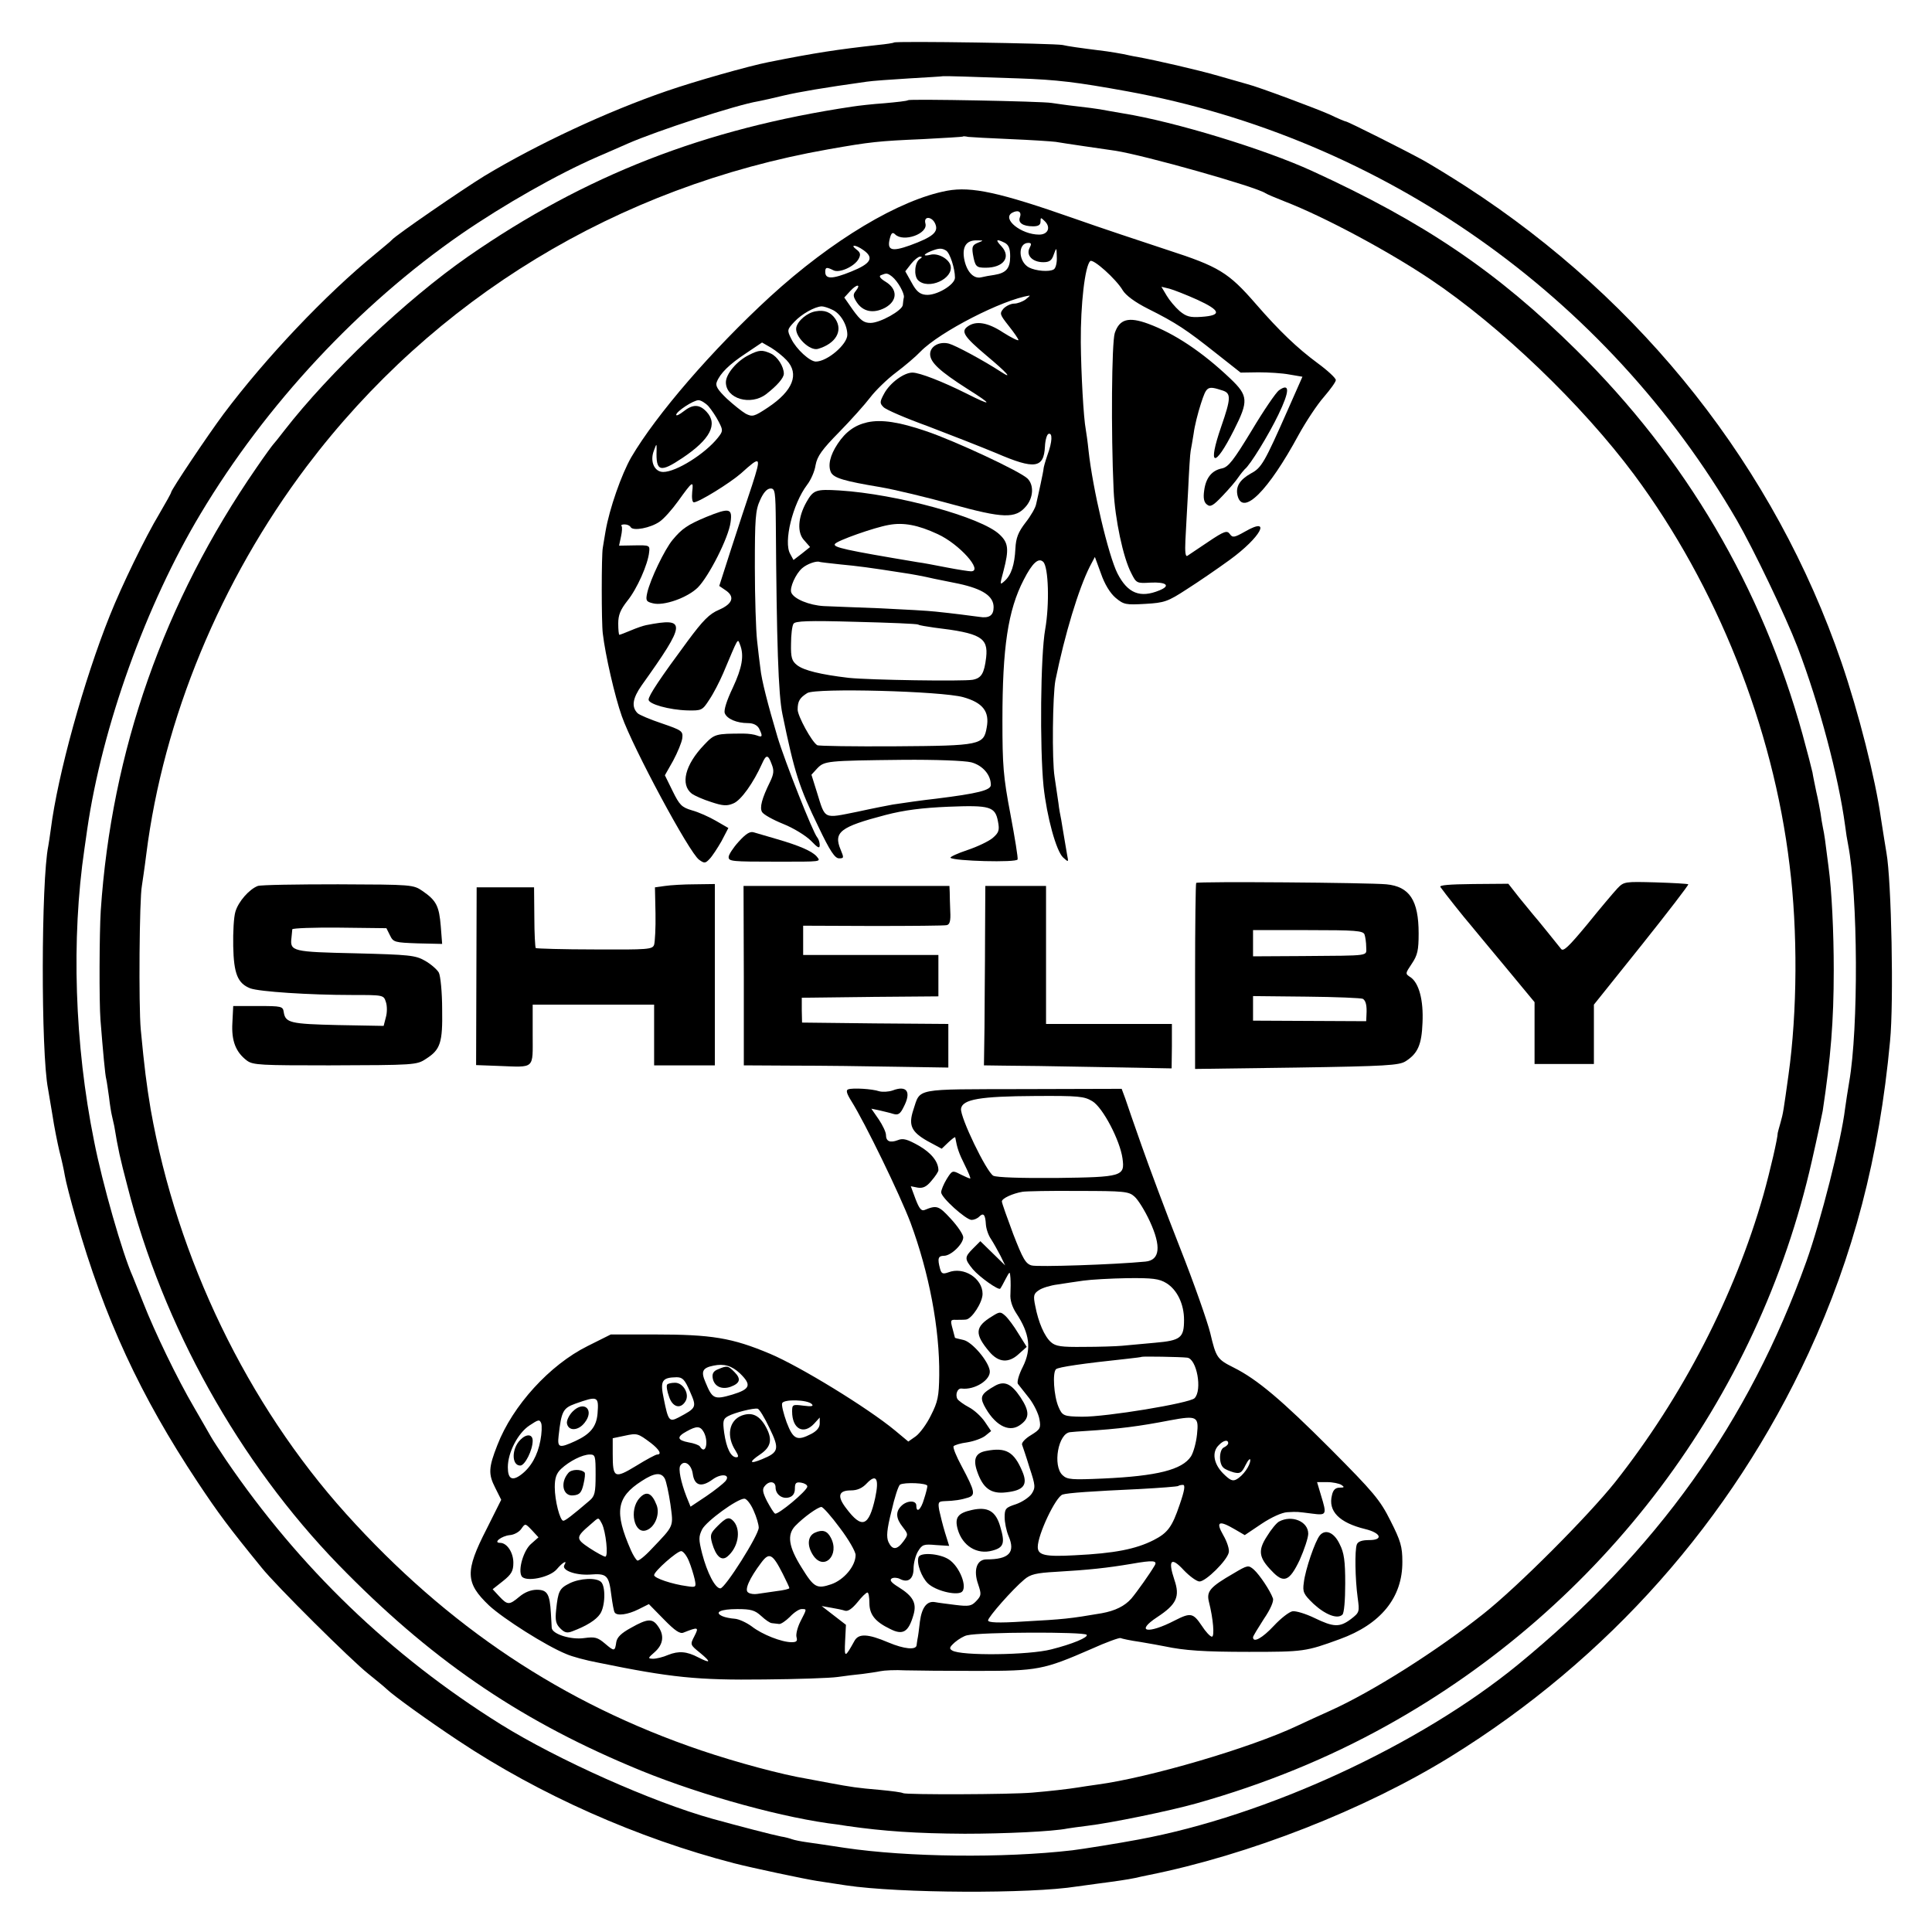 <?xml version="1.0" standalone="no"?>
<!DOCTYPE svg PUBLIC "-//W3C//DTD SVG 20010904//EN"
 "http://www.w3.org/TR/2001/REC-SVG-20010904/DTD/svg10.dtd">
<svg version="1.0" xmlns="http://www.w3.org/2000/svg"
 width="700pt" height="700pt" viewBox="0 0 700 700"
 preserveAspectRatio="xMidYMid meet">
<g transform="translate(0,700) scale(0.1,-0.1)"
fill="#000000" stroke="none">
<path d="M3239 6846 c-2 -2 -29 -6 -59 -9 -144 -16 -225 -28 -395 -62 -72 -14
-269 -70 -370 -105 -215 -74 -466 -191 -659 -307 -80 -49 -323 -216 -336 -232
-3 -4 -30 -26 -60 -51 -180 -147 -397 -376 -550 -580 -58 -78 -190 -275 -190
-284 0 -3 -19 -37 -43 -78 -51 -85 -136 -260 -179 -368 -94 -234 -189 -577
-214 -775 -3 -22 -7 -49 -9 -60 -26 -126 -27 -748 -1 -880 2 -11 9 -54 16 -95
6 -41 18 -100 25 -130 8 -30 17 -71 20 -90 3 -19 21 -89 40 -155 103 -361 234
-643 441 -955 75 -113 113 -164 232 -310 50 -63 326 -337 387 -385 27 -22 57
-46 65 -54 27 -26 154 -117 261 -188 295 -196 648 -353 999 -444 66 -17 255
-57 300 -64 25 -4 72 -11 105 -16 193 -29 669 -31 837 -4 13 2 46 6 73 10 62
8 111 15 139 21 11 3 32 7 46 10 365 73 784 237 1095 429 571 353 1018 857
1298 1463 162 351 256 710 295 1130 14 142 5 582 -13 682 -5 29 -11 68 -20
125 -20 143 -81 384 -143 565 -241 703 -719 1309 -1360 1724 -54 35 -123 77
-153 94 -67 37 -276 142 -283 142 -3 0 -29 11 -58 25 -47 21 -258 100 -298
110 -8 2 -55 16 -105 30 -80 23 -225 56 -295 69 -14 2 -36 7 -50 10 -14 3 -41
7 -60 10 -111 14 -137 18 -160 23 -30 6 -605 15 -611 9z m451 -130 c140 -5
208 -13 395 -47 924 -169 1735 -739 2208 -1554 61 -106 177 -348 220 -460 79
-207 148 -468 172 -645 3 -25 8 -56 11 -70 36 -186 38 -666 4 -860 -5 -30 -12
-74 -15 -97 -14 -116 -88 -407 -140 -553 -209 -583 -542 -1049 -1046 -1462
-356 -291 -909 -547 -1374 -633 -68 -13 -206 -35 -240 -39 -250 -29 -596 -25
-825 9 -52 8 -113 17 -135 20 -22 3 -47 8 -55 11 -8 3 -26 8 -40 10 -31 6
-150 37 -248 64 -219 61 -561 214 -767 342 -399 249 -730 568 -996 958 -24 36
-49 74 -55 85 -6 11 -34 59 -61 106 -60 102 -143 274 -184 379 -16 41 -34 84
-38 95 -37 82 -110 337 -140 490 -71 351 -83 734 -35 1060 3 22 8 54 10 70 54
372 213 814 411 1144 237 396 574 757 944 1013 154 106 349 217 494 280 39 17
88 38 110 48 105 46 393 140 472 153 15 3 57 12 93 21 56 13 143 28 300 50 19
3 89 8 155 12 66 4 121 7 122 8 2 1 106 -2 273 -8z"/>
<path d="M3290 6637 c-3 -3 -41 -7 -85 -11 -44 -3 -96 -9 -115 -12 -537 -80
-970 -249 -1395 -544 -224 -156 -501 -419 -665 -630 -19 -25 -37 -47 -40 -50
-3 -3 -31 -41 -61 -85 -335 -485 -525 -1025 -564 -1605 -5 -81 -6 -330 -1
-395 9 -113 17 -202 21 -215 2 -8 6 -37 10 -65 3 -27 8 -57 10 -65 2 -8 6 -26
9 -40 14 -85 21 -116 47 -215 129 -509 406 -1004 766 -1375 327 -336 642 -554
1054 -728 219 -94 517 -179 719 -208 19 -2 51 -7 70 -10 133 -19 249 -27 425
-28 143 0 320 8 373 19 10 2 43 6 73 10 84 10 294 53 394 81 248 70 476 163
690 282 783 435 1345 1182 1540 2047 19 83 36 164 39 180 29 192 40 324 40
510 0 137 -7 287 -19 375 -12 96 -15 117 -20 140 -3 14 -7 39 -9 55 -3 17 -9
50 -15 75 -5 25 -12 57 -14 71 -3 14 -19 76 -36 138 -148 534 -423 1001 -819
1392 -287 284 -551 463 -957 649 -174 80 -499 179 -685 209 -36 6 -74 13 -85
15 -11 2 -49 7 -85 11 -36 4 -76 10 -90 12 -34 6 -515 15 -520 10z m370 -141
c74 -3 149 -8 165 -10 17 -3 64 -10 105 -16 41 -6 91 -13 110 -16 105 -16 512
-131 545 -154 6 -4 37 -17 70 -30 142 -55 372 -178 526 -281 254 -170 551
-455 740 -709 299 -403 503 -914 563 -1415 30 -239 28 -532 -4 -760 -18 -129
-19 -138 -29 -173 -5 -18 -10 -35 -10 -37 0 -18 -27 -136 -52 -225 -104 -365
-293 -731 -537 -1040 -100 -125 -352 -378 -477 -477 -171 -136 -404 -283 -555
-351 -36 -16 -90 -41 -120 -55 -169 -80 -537 -188 -725 -213 -27 -4 -57 -8
-67 -10 -37 -6 -107 -14 -168 -19 -79 -7 -457 -8 -468 -2 -4 3 -42 8 -85 12
-82 7 -101 10 -182 25 -27 5 -63 12 -80 15 -91 15 -255 59 -385 103 -501 170
-918 448 -1287 858 -357 397 -611 923 -707 1464 -15 90 -23 152 -36 290 -8 86
-5 474 4 520 2 14 10 66 16 115 62 491 269 991 581 1405 460 609 1125 1014
1890 1149 153 27 181 30 344 37 77 4 141 8 143 9 2 2 11 1 20 -1 9 -1 78 -5
152 -8z"/>
<path d="M3432 6309 c-173 -32 -418 -179 -642 -384 -210 -193 -412 -427 -503
-582 -35 -61 -79 -186 -93 -268 -4 -22 -8 -49 -10 -60 -5 -26 -5 -271 0 -310
9 -78 44 -230 69 -300 40 -114 245 -496 280 -520 19 -14 23 -13 38 3 9 9 28
38 43 64 l25 48 -45 26 c-24 14 -64 32 -87 38 -37 11 -45 19 -70 70 l-28 57
30 53 c16 30 31 66 33 81 3 26 -1 29 -74 54 -42 14 -82 31 -88 37 -23 23 -18
54 15 101 162 227 164 247 16 218 -10 -2 -34 -10 -55 -19 -21 -9 -40 -16 -42
-16 -2 0 -4 18 -4 41 0 31 8 50 33 82 35 43 75 133 79 177 3 24 1 25 -53 24
l-56 -1 7 33 c4 18 5 35 2 38 -3 4 2 6 11 6 9 0 19 -4 22 -10 9 -15 72 -3 105
20 16 11 45 44 66 73 54 75 57 77 52 35 -2 -21 0 -38 6 -38 18 0 131 70 171
105 72 65 74 63 40 -43 -18 -53 -52 -157 -76 -231 l-43 -134 22 -15 c35 -23
28 -49 -22 -71 -36 -15 -59 -39 -114 -113 -99 -134 -142 -198 -142 -213 0 -16
74 -37 141 -39 51 -1 54 0 79 39 15 22 37 65 50 95 57 135 52 127 61 105 16
-40 8 -84 -26 -157 -22 -46 -33 -81 -29 -92 8 -21 44 -36 84 -36 19 0 33 -7
40 -19 14 -28 13 -34 -7 -26 -10 4 -31 7 -48 7 -103 0 -106 -1 -144 -41 -69
-72 -87 -144 -44 -177 10 -7 41 -21 70 -30 42 -14 57 -15 80 -5 28 11 73 75
104 144 15 34 22 34 35 -2 9 -22 8 -35 -6 -64 -30 -61 -38 -93 -29 -109 5 -9
39 -28 76 -43 38 -15 83 -43 101 -61 25 -26 32 -30 32 -16 0 10 -4 22 -9 28
-15 16 -118 277 -144 364 -35 118 -58 207 -62 249 -3 20 -8 65 -12 101 -4 36
-8 155 -8 265 0 176 2 206 19 243 12 27 25 42 38 42 16 0 18 -10 19 -127 3
-430 9 -620 24 -691 44 -213 60 -263 131 -409 41 -86 59 -113 74 -113 18 0 18
2 6 31 -27 64 -2 83 162 126 69 18 134 26 228 30 151 6 170 1 180 -54 6 -31 3
-40 -19 -59 -14 -12 -56 -32 -92 -44 -36 -12 -64 -25 -61 -28 12 -12 239 -18
243 -6 2 5 -10 79 -26 164 -26 136 -29 178 -29 340 0 264 20 399 77 509 31 61
54 82 71 65 19 -19 23 -153 7 -244 -17 -95 -20 -427 -6 -569 12 -111 46 -235
71 -258 20 -18 20 -18 14 12 -3 17 -8 46 -11 65 -3 19 -8 46 -10 60 -3 14 -8
41 -10 60 -3 19 -9 62 -14 95 -10 62 -7 297 3 350 34 167 84 332 125 413 l18
34 22 -60 c13 -38 33 -71 53 -88 30 -25 37 -26 108 -22 69 4 81 8 150 53 41
26 111 74 155 106 113 82 155 160 56 103 -39 -22 -45 -23 -55 -9 -10 14 -20
11 -78 -28 -36 -24 -70 -47 -76 -51 -7 -4 -9 15 -7 56 2 35 6 117 10 184 3 67
7 130 9 140 2 10 7 39 11 64 3 25 15 73 26 107 21 64 23 66 79 48 31 -10 30
-29 -5 -130 -51 -147 -25 -154 46 -13 53 105 52 124 -13 186 -102 97 -203 164
-298 199 -71 26 -104 17 -121 -34 -11 -35 -14 -355 -4 -571 5 -102 34 -242 64
-299 18 -36 20 -37 69 -34 58 3 75 -11 33 -28 -70 -29 -115 -11 -152 61 -33
65 -90 307 -105 446 -3 30 -8 65 -10 76 -8 41 -17 203 -18 316 -1 138 15 275
34 294 10 10 94 -65 118 -106 11 -18 44 -43 92 -67 102 -51 139 -76 245 -160
l90 -71 65 1 c36 0 86 -3 112 -8 l47 -8 -53 -120 c-84 -190 -95 -210 -133
-230 -41 -23 -57 -48 -49 -81 19 -75 111 17 221 220 27 49 68 111 92 138 23
27 43 54 43 61 0 7 -30 35 -67 62 -73 54 -137 115 -223 214 -99 114 -134 135
-319 195 -91 30 -245 81 -341 115 -268 94 -370 116 -458 100z m263 -97 c-7
-19 11 -32 48 -32 19 0 27 5 27 17 0 16 1 16 16 1 22 -22 11 -48 -21 -48 -65
0 -136 57 -98 79 22 12 36 4 28 -17z m-306 -24 c12 -29 -10 -47 -92 -77 -67
-24 -84 -18 -73 25 5 20 10 24 19 15 30 -30 120 2 110 39 -8 29 25 26 36 -2z
m153 -68 c-19 -8 -21 -15 -17 -41 8 -45 12 -49 46 -49 65 0 93 38 58 77 -24
25 -20 29 12 13 14 -8 19 -21 19 -49 0 -43 -14 -60 -57 -67 -15 -2 -37 -6 -49
-9 -28 -6 -53 23 -61 69 -7 43 9 66 46 65 26 0 26 0 3 -9z m188 -19 c-13 -26
11 -51 50 -51 22 0 31 6 38 28 10 27 10 27 11 -10 1 -20 -4 -40 -11 -44 -16
-10 -65 -6 -90 7 -39 21 -41 89 -2 89 11 0 12 -4 4 -19z m-602 -7 c40 -28 28
-49 -44 -78 -69 -28 -94 -28 -94 -1 0 17 5 18 29 6 21 -12 77 13 92 41 8 15 7
23 -8 34 -25 19 -3 18 25 -2z m300 -2 c14 -9 32 -65 32 -98 0 -26 -69 -67
-107 -62 -21 2 -34 14 -50 44 l-23 41 21 27 c11 14 26 26 32 26 9 0 9 -2 0 -8
-19 -12 -23 -60 -7 -77 37 -37 130 5 118 53 -7 25 -46 46 -73 39 -28 -7 -27 1
2 13 28 11 39 12 55 2z m-196 -94 c21 -17 45 -60 43 -75 -2 -7 -3 -20 -4 -28
-2 -20 -82 -65 -117 -65 -24 0 -36 9 -63 46 l-32 46 22 24 c24 26 40 25 19 -1
-10 -12 -9 -20 4 -40 23 -35 61 -42 103 -20 45 25 46 67 2 94 -20 12 -26 21
-17 24 20 8 23 8 40 -5z m1106 -84 c85 -39 90 -57 15 -62 -41 -3 -55 1 -79 21
-16 14 -37 39 -47 56 l-19 32 29 -7 c15 -4 61 -22 101 -40z m-622 1 c-11 -8
-30 -15 -41 -15 -12 0 -29 -8 -39 -18 -15 -18 -14 -21 19 -63 19 -24 35 -47
35 -51 0 -4 -25 8 -55 27 -56 37 -99 44 -129 22 -25 -18 -14 -36 69 -106 74
-62 96 -87 53 -59 -66 43 -167 97 -190 103 -35 9 -68 -10 -68 -38 0 -30 35
-62 135 -126 94 -59 92 -65 -5 -16 -84 42 -168 75 -194 75 -31 0 -81 -37 -102
-75 -17 -31 -17 -36 -3 -50 8 -9 80 -40 160 -69 79 -30 191 -74 249 -98 139
-60 172 -55 176 24 1 23 7 44 13 46 15 5 14 -28 -4 -77 -8 -23 -14 -45 -14
-49 0 -4 -5 -29 -11 -57 -6 -27 -13 -60 -16 -72 -2 -12 -19 -42 -38 -66 -27
-35 -35 -56 -37 -94 -3 -60 -15 -96 -39 -118 -18 -16 -18 -15 -4 37 20 77 18
101 -14 131 -65 63 -373 147 -581 160 -85 5 -94 2 -119 -42 -31 -55 -35 -111
-8 -139 l21 -24 -30 -24 -30 -23 -12 22 c-25 43 9 181 61 250 14 18 28 50 31
72 6 32 23 56 86 120 43 44 93 100 112 125 19 25 61 66 93 90 32 24 72 58 89
76 70 72 299 189 395 203 3 0 -4 -6 -14 -14z m-701 -37 c30 -13 55 -55 55 -91
0 -35 -73 -97 -114 -97 -22 0 -71 45 -89 82 -16 32 -15 34 11 62 26 28 74 55
99 56 7 0 24 -5 38 -12z m-165 -183 c47 -50 23 -111 -67 -171 -51 -34 -57 -35
-81 -23 -14 8 -45 33 -69 55 -32 31 -42 46 -36 60 12 31 45 64 106 104 l58 39
33 -19 c18 -11 43 -31 56 -45z m-283 -167 c11 -13 28 -38 37 -56 16 -31 16
-34 -3 -58 -46 -58 -151 -124 -198 -124 -32 0 -49 38 -34 77 10 27 10 27 10 3
-3 -79 12 -84 94 -29 100 67 129 122 87 167 -26 28 -50 28 -84 1 -14 -11 -26
-17 -26 -12 0 12 62 53 81 53 8 0 25 -10 36 -22z m830 -463 c79 -36 167 -135
121 -135 -7 0 -47 6 -88 14 -41 8 -88 17 -105 19 -263 44 -308 54 -300 66 7
12 143 60 195 69 53 10 106 0 177 -33z m-352 -110 c63 -6 103 -11 230 -31 22
-3 72 -12 110 -21 39 -8 79 -16 89 -18 87 -19 126 -45 126 -85 0 -30 -16 -41
-52 -35 -29 4 -99 13 -158 19 -25 3 -115 8 -200 12 -85 3 -177 7 -205 8 -53 3
-109 26 -118 49 -7 17 16 68 39 88 18 16 53 28 64 23 3 -1 37 -5 75 -9z m282
-218 c4 -3 31 -7 58 -11 168 -20 196 -36 188 -108 -7 -58 -17 -75 -49 -81 -36
-6 -372 -1 -449 7 -102 12 -163 27 -187 46 -19 15 -23 27 -22 77 0 33 4 66 9
73 6 10 53 12 226 7 120 -3 222 -7 226 -10z m163 -263 c71 -20 96 -52 85 -110
-11 -63 -22 -66 -330 -68 -152 -1 -280 1 -284 4 -20 12 -71 106 -71 129 0 31
8 43 35 60 32 19 486 7 565 -15z m29 -236 c41 -11 71 -45 71 -82 0 -19 -46
-31 -200 -50 -38 -4 -124 -16 -155 -21 -11 -2 -69 -13 -128 -26 -125 -25 -116
-30 -147 70 l-20 64 21 23 c26 27 35 28 310 31 120 1 223 -3 248 -9z"/>
<path d="M3143 5470 c-45 -10 -79 -34 -108 -78 -28 -42 -36 -79 -24 -104 11
-20 47 -31 179 -53 52 -9 169 -37 259 -62 185 -51 230 -53 268 -8 27 31 30 77
6 101 -26 26 -264 137 -368 172 -97 33 -161 43 -212 32z"/>
<path d="M2955 5872 c-30 -5 -65 -34 -70 -59 -6 -32 49 -86 79 -77 64 19 91
65 63 108 -17 25 -39 34 -72 28z"/>
<path d="M2712 5713 c-42 -21 -82 -68 -82 -98 0 -60 90 -86 146 -43 40 31 64
59 64 74 0 26 -23 62 -47 73 -31 14 -42 14 -81 -6z"/>
<path d="M4634 5586 c-11 -8 -56 -74 -99 -146 -65 -107 -84 -132 -107 -137
-37 -7 -59 -34 -65 -80 -4 -27 -1 -43 10 -51 12 -10 22 -5 56 31 23 24 49 54
58 68 9 13 20 26 23 29 19 14 87 125 122 198 41 85 42 116 2 88z"/>
<path d="M2559 5127 c-67 -28 -88 -42 -122 -83 -29 -35 -81 -143 -92 -192 -6
-28 -4 -32 21 -38 39 -10 124 20 162 57 40 40 112 181 119 237 7 51 -4 53 -88
19z"/>
<path d="M2676 3950 c-20 -22 -36 -47 -36 -55 0 -16 10 -17 175 -17 165 0 160
-1 144 19 -17 19 -62 39 -145 63 -34 10 -71 21 -82 24 -14 5 -29 -4 -56 -34z"/>
<path d="M4334 3801 c-2 -2 -4 -155 -4 -339 l0 -335 369 5 c323 5 371 8 394
23 44 28 58 60 61 139 4 83 -13 144 -43 165 -20 13 -20 13 4 49 21 31 25 49
25 110 0 120 -33 170 -117 178 -64 6 -683 11 -689 5z m610 -187 c3 -9 6 -29 6
-45 0 -34 22 -31 -232 -33 l-178 -1 0 47 0 48 199 0 c172 0 200 -2 205 -16z
m-6 -233 c11 -7 15 -25 13 -58 l-1 -23 -205 1 -205 1 0 44 0 45 194 -2 c107
-1 199 -5 204 -8z"/>
<path d="M5860 3781 c-14 -15 -63 -73 -109 -130 -68 -82 -87 -100 -95 -89 -16
20 -89 111 -101 124 -5 6 -28 34 -50 61 l-40 51 -127 -1 c-88 -1 -125 -4 -119
-11 17 -24 87 -112 108 -136 11 -14 69 -83 127 -153 l106 -128 0 -112 0 -112
108 0 107 0 0 107 0 108 173 216 c95 119 171 218 169 220 -2 2 -55 5 -118 7
-112 3 -115 3 -139 -22z"/>
<path d="M934 3790 c-31 -12 -70 -56 -81 -93 -6 -19 -9 -75 -8 -125 2 -100 16
-135 62 -153 33 -12 213 -24 367 -24 115 0 116 0 124 -25 5 -14 5 -39 0 -56
l-8 -31 -166 3 c-172 4 -190 8 -196 47 -3 21 -8 22 -93 22 l-90 0 -3 -60 c-4
-66 12 -107 53 -138 22 -16 51 -17 297 -17 310 1 318 1 352 24 52 33 60 59 58
179 0 62 -6 121 -12 133 -7 12 -29 31 -50 43 -35 20 -57 22 -252 27 -228 5
-238 7 -232 56 1 13 3 27 3 31 1 4 78 7 171 6 l170 -2 13 -26 c12 -25 17 -26
101 -29 l88 -2 -5 64 c-6 73 -16 93 -65 127 -35 24 -37 24 -307 25 -149 0
-280 -2 -291 -6z"/>
<path d="M2409 3790 l-36 -5 2 -95 c1 -52 -2 -103 -5 -113 -6 -17 -21 -18
-215 -17 -115 0 -211 3 -214 5 -2 3 -5 53 -5 112 l-1 108 -104 0 -104 0 -1
-322 -1 -322 80 -3 c135 -5 125 -14 125 113 l0 109 220 0 220 0 0 -110 0 -110
110 0 110 0 0 329 0 328 -72 -1 c-40 0 -89 -3 -109 -6z"/>
<path d="M2695 3465 l0 -325 180 -1 c99 0 266 -2 371 -4 l190 -3 0 79 0 79
-265 2 -265 3 -1 45 0 45 248 3 247 2 0 75 0 75 -245 0 -245 0 0 53 0 53 253
-1 c138 0 259 1 267 3 11 2 15 15 13 50 -1 26 -2 57 -2 70 l-1 22 -373 0 -373
0 1 -325z"/>
<path d="M3569 3603 c0 -104 -2 -250 -2 -326 l-2 -137 70 -1 c39 0 192 -2 340
-5 l270 -5 1 80 0 81 -228 0 -228 0 0 250 0 250 -110 0 -110 0 -1 -187z"/>
<path d="M3073 3053 c-9 -3 -5 -16 12 -43 49 -78 175 -337 214 -440 67 -181
106 -384 104 -553 -1 -76 -5 -96 -30 -145 -15 -31 -40 -65 -55 -76 l-27 -19
-48 40 c-99 82 -344 232 -453 278 -138 58 -211 70 -421 70 l-156 0 -84 -42
c-137 -68 -272 -216 -327 -359 -32 -81 -33 -105 -8 -154 l22 -44 -53 -106
c-79 -154 -77 -195 9 -277 52 -48 206 -146 280 -176 20 -9 72 -23 115 -31 263
-54 360 -64 602 -61 119 1 239 5 266 9 28 4 68 9 90 11 22 3 51 7 65 10 14 3
54 5 90 3 36 -1 153 -2 260 -2 220 0 241 4 413 79 55 25 103 42 107 40 4 -2
35 -9 71 -14 35 -6 75 -13 89 -16 71 -15 141 -20 305 -20 198 0 206 1 329 46
149 54 228 151 227 281 0 54 -6 75 -43 148 -38 76 -61 103 -218 261 -175 175
-264 251 -350 294 -60 30 -64 36 -85 125 -10 41 -59 181 -110 310 -51 129
-113 296 -139 370 -26 74 -53 151 -59 170 l-13 35 -357 -1 c-400 -1 -371 5
-398 -76 -18 -55 -7 -79 51 -112 l52 -28 24 23 c13 12 24 21 25 18 7 -39 13
-57 34 -99 14 -28 23 -50 20 -50 -3 0 -19 7 -35 15 -29 15 -30 15 -50 -17 -11
-18 -20 -40 -20 -48 0 -19 89 -99 110 -100 9 0 21 5 28 12 15 15 22 8 24 -28
1 -16 9 -40 19 -54 9 -14 24 -41 34 -60 l17 -35 -45 44 -45 44 -26 -26 c-32
-32 -32 -38 -1 -76 25 -29 93 -77 99 -70 2 2 11 18 19 34 16 30 16 30 18 5 1
-14 1 -40 0 -58 -2 -22 6 -47 21 -70 49 -74 56 -130 24 -194 -15 -29 -22 -56
-18 -62 5 -6 23 -29 41 -52 17 -22 34 -57 37 -76 6 -32 3 -37 -31 -58 -20 -12
-34 -27 -32 -34 2 -6 15 -43 27 -83 22 -66 22 -73 8 -95 -9 -13 -34 -30 -57
-38 -37 -12 -41 -16 -41 -47 0 -18 6 -49 14 -68 26 -60 2 -85 -80 -85 -35 0
-48 -39 -30 -90 12 -36 12 -41 -7 -61 -17 -18 -26 -20 -75 -14 -31 4 -64 8
-73 10 -30 6 -49 -18 -56 -70 -3 -28 -7 -57 -9 -65 -1 -8 -3 -18 -3 -21 -2
-18 -45 -14 -102 10 -75 32 -108 33 -123 6 -35 -63 -37 -63 -34 -1 l3 59 -44
34 -44 34 34 -6 c19 -3 42 -8 51 -11 11 -3 26 8 45 31 15 19 31 35 36 35 4 0
7 -17 7 -38 0 -42 21 -68 75 -94 47 -24 67 -11 85 52 12 42 -2 67 -55 100 -26
16 -33 25 -24 31 7 4 21 3 30 -2 29 -15 49 0 49 38 0 19 7 47 16 62 15 25 21
27 65 23 l48 -3 -15 48 c-8 26 -17 63 -21 81 -5 29 -3 32 18 33 37 1 62 5 87
13 27 9 25 22 -24 114 -19 35 -32 67 -29 72 3 4 25 11 49 14 25 4 55 15 66 24
l21 17 -23 34 c-13 19 -38 42 -57 52 -19 10 -38 24 -42 30 -9 16 0 40 15 38
48 -6 107 32 102 65 -5 35 -64 104 -95 111 -17 4 -31 7 -31 8 0 1 -4 16 -9 34
-8 29 -7 32 12 31 12 0 29 0 37 1 21 2 60 62 60 93 0 56 -68 100 -124 78 -20
-7 -25 -5 -30 13 -10 37 -7 47 14 47 26 0 70 43 70 67 0 10 -20 40 -45 67 -44
48 -51 50 -95 32 -12 -5 -20 6 -33 40 l-17 46 25 -5 c19 -3 32 3 50 25 14 16
25 33 25 38 0 31 -26 63 -71 89 -41 23 -57 28 -76 20 -29 -11 -43 -4 -43 19 0
10 -12 35 -26 56 l-27 39 29 -6 c16 -4 39 -9 51 -13 17 -5 25 0 37 25 29 55
12 80 -40 60 -15 -5 -36 -6 -48 -3 -26 9 -97 13 -113 7z m885 -43 c38 -23 100
-142 109 -207 9 -65 0 -68 -239 -71 -132 -1 -216 2 -229 8 -25 14 -121 213
-117 243 5 34 69 45 268 46 159 1 178 -1 208 -19z m152 -345 c13 -11 38 -51
56 -90 42 -91 37 -141 -16 -146 -115 -11 -389 -20 -412 -14 -22 6 -32 24 -67
114 -22 59 -41 112 -41 118 0 11 39 29 75 35 11 2 102 4 201 3 167 0 184 -2
204 -20z m116 -314 c39 -24 64 -76 64 -133 0 -65 -12 -75 -105 -83 -44 -4 -98
-9 -120 -11 -22 -2 -84 -4 -138 -4 -82 -1 -102 2 -119 17 -24 21 -46 73 -57
131 -8 38 -6 45 14 58 12 8 42 17 66 20 24 4 67 10 94 14 28 4 100 8 160 9 91
1 115 -2 141 -18z m75 -270 c35 -3 56 -118 27 -147 -18 -18 -320 -68 -408 -67
-66 1 -71 3 -85 36 -17 40 -22 124 -9 136 8 8 99 21 259 38 28 3 51 6 52 7 2
2 138 0 164 -3z m-1620 -57 c43 -42 38 -57 -28 -77 -65 -19 -72 -16 -97 45
-17 39 -11 52 29 60 38 8 66 0 96 -28z m-181 -66 c25 -57 24 -59 -42 -94 -33
-17 -37 -12 -53 68 -14 65 -7 77 46 78 22 0 30 -8 49 -52z m-335 -80 c-4 -47
-26 -74 -80 -99 -59 -27 -66 -25 -61 19 10 89 16 100 60 116 82 29 86 28 81
-36z m776 35 c8 -8 0 -10 -30 -6 -39 5 -41 4 -41 -21 0 -63 41 -86 80 -44 l20
22 0 -22 c0 -14 -11 -27 -30 -37 -52 -27 -66 -21 -90 42 -11 31 -19 62 -16 69
6 15 91 13 107 -3z m-153 -87 c37 -76 34 -88 -27 -113 -46 -19 -49 -11 -6 18
41 28 45 57 16 106 -23 37 -49 47 -84 34 -46 -18 -56 -75 -22 -127 11 -18 12
-24 3 -24 -20 0 -36 33 -44 88 -6 44 -4 51 14 61 24 13 92 30 107 27 6 -1 25
-32 43 -70z m1549 -23 c-3 -30 -13 -66 -22 -80 -32 -48 -121 -71 -318 -80
-114 -5 -130 -4 -147 12 -37 34 -16 153 28 156 9 1 33 3 52 4 127 8 196 17
310 39 97 18 104 14 97 -51z m-2379 -22 c-10 -54 -34 -97 -70 -124 -32 -24
-48 -16 -48 27 0 53 36 123 78 151 33 22 37 23 43 8 3 -9 2 -37 -3 -62z m592
30 c19 -36 6 -85 -14 -52 -3 5 -22 12 -41 15 -42 8 -44 20 -7 40 36 20 49 20
62 -3z m-192 -39 c31 -24 41 -42 23 -42 -5 0 -39 -18 -76 -41 -79 -48 -85 -44
-85 43 l0 57 43 9 c46 10 48 9 95 -26z m2092 -1 c0 -5 -7 -11 -15 -15 -18 -7
-20 -59 -2 -74 6 -6 24 -13 38 -17 22 -5 28 -2 42 27 9 18 17 26 17 18 0 -20
-26 -57 -50 -70 -14 -8 -24 -3 -49 22 -34 35 -41 77 -15 102 17 18 34 21 34 7z
m-2292 -115 c0 -64 -3 -77 -22 -93 -63 -54 -88 -73 -95 -73 -12 0 -31 73 -31
122 0 33 6 50 23 66 30 28 77 52 104 52 20 0 21 -5 21 -74z m352 4 c6 -43 31
-50 71 -21 32 24 68 19 47 -6 -7 -8 -38 -33 -69 -54 l-57 -38 -15 37 c-20 52
-30 100 -22 112 14 22 40 5 45 -30z m-101 -18 c5 -10 14 -51 20 -92 11 -83 15
-75 -68 -162 -24 -26 -48 -45 -52 -42 -5 3 -15 19 -23 37 -61 139 -53 192 39
251 46 30 71 33 84 8z m762 -69 c-23 -104 -48 -114 -105 -38 -34 44 -28 65 17
65 23 0 41 8 57 25 35 37 46 18 31 -52z m-361 38 c0 -26 25 -44 50 -36 13 4
20 15 20 31 0 21 4 25 23 22 12 -2 22 -8 22 -14 0 -15 -107 -104 -117 -98 -5
3 -17 23 -29 45 -16 32 -18 44 -8 55 16 20 39 17 39 -5z m550 5 c0 -5 -5 -26
-12 -47 -11 -39 -28 -53 -28 -24 0 20 -34 19 -54 -1 -22 -21 -20 -46 5 -77 20
-26 20 -27 2 -52 -23 -31 -40 -32 -54 -2 -8 18 -6 45 11 112 11 49 25 92 31
96 16 9 99 6 99 -5z m1500 4 c12 -8 11 -10 -6 -10 -15 0 -24 -8 -28 -27 -15
-58 26 -100 120 -123 58 -14 67 -40 15 -40 -26 0 -41 -5 -45 -16 -8 -21 -6
-126 3 -192 7 -52 7 -54 -24 -78 -41 -31 -63 -30 -133 4 -31 15 -67 26 -79 24
-12 -2 -42 -25 -68 -53 -41 -44 -75 -63 -75 -41 0 4 18 33 39 66 24 35 37 65
33 75 -10 28 -48 85 -69 104 -20 17 -22 17 -74 -14 -85 -49 -98 -65 -89 -102
16 -63 21 -127 11 -127 -6 0 -23 18 -37 40 -31 46 -40 48 -97 19 -98 -51 -146
-42 -64 12 70 46 83 74 62 135 -24 72 -12 85 34 35 21 -22 47 -41 57 -41 23 0
100 76 106 105 3 11 -6 39 -20 63 -28 49 -16 55 42 21 l36 -21 61 41 c36 24
74 41 93 42 39 2 33 2 89 -5 54 -7 55 -5 33 67 l-14 47 36 0 c21 0 44 -5 52
-10z m-586 -72 c-27 -80 -43 -102 -94 -128 -65 -33 -142 -48 -285 -55 -108 -6
-135 0 -135 30 0 45 65 182 90 190 19 6 105 12 280 20 74 4 137 9 139 11 2 2
10 4 17 4 9 0 6 -20 -12 -72z m-1544 -20 c11 -24 19 -52 19 -63 0 -27 -122
-220 -139 -220 -19 0 -48 57 -66 126 -13 52 -13 61 0 88 16 30 127 111 153
111 8 0 23 -19 33 -42z m313 -64 c32 -42 57 -86 57 -98 0 -40 -42 -90 -88
-106 -53 -18 -63 -12 -108 61 -47 75 -53 118 -23 150 31 32 81 68 95 69 6 0
36 -34 67 -76z m-862 15 c14 -28 24 -119 12 -119 -5 0 -31 14 -57 31 -51 34
-51 39 4 86 31 27 27 27 41 2z m-256 -72 c-28 -23 -49 -95 -35 -118 14 -22
101 -5 127 25 21 25 40 36 28 16 -12 -19 39 -38 92 -35 62 5 69 -2 78 -75 4
-30 9 -58 12 -62 8 -14 48 -8 86 11 l38 19 54 -55 c41 -42 59 -54 72 -48 53
21 56 20 39 -13 -16 -31 -16 -31 21 -61 41 -34 38 -39 -7 -16 -42 22 -71 24
-109 9 -18 -8 -43 -14 -55 -14 -20 1 -19 2 7 25 30 27 35 60 11 93 -20 29 -38
28 -98 -6 -35 -19 -50 -34 -53 -51 -5 -35 -7 -35 -41 -6 -27 23 -37 25 -75 20
-48 -7 -116 14 -118 37 0 7 -2 31 -3 53 -4 70 -13 85 -51 85 -21 0 -44 -9 -63
-25 -37 -31 -43 -31 -73 1 l-24 26 38 30 c30 24 37 36 37 66 0 37 -23 72 -48
72 -27 0 5 25 35 28 15 1 34 11 42 23 14 20 14 20 38 -5 l24 -26 -26 -23z
m571 -63 c8 -19 17 -49 21 -66 6 -29 5 -30 -28 -25 -53 7 -119 29 -119 40 0
14 83 87 98 87 7 0 20 -16 28 -36z m340 -46 c13 -26 24 -49 24 -52 0 -3 -21
-8 -47 -11 -27 -4 -57 -8 -69 -10 -11 -2 -27 0 -33 5 -15 8 4 51 47 108 29 39
41 33 78 -40z m1347 29 c-17 -29 -63 -94 -84 -119 -24 -27 -58 -44 -107 -53
-117 -20 -138 -22 -284 -30 -93 -6 -128 -4 -128 4 0 12 89 113 131 148 22 19
43 24 115 28 120 7 185 14 274 29 79 14 95 12 83 -7z m-1425 -182 c15 -14 32
-26 39 -26 7 -1 19 -2 26 -3 6 -1 24 11 39 26 14 15 33 28 42 28 20 0 20 2 -4
-45 -11 -22 -17 -47 -14 -57 4 -14 0 -18 -18 -18 -36 0 -107 28 -144 57 -19
14 -47 27 -62 28 -15 1 -35 5 -44 9 -32 14 -8 26 53 26 50 0 64 -4 87 -25z
m1179 -68 c8 -9 -52 -34 -128 -53 -80 -21 -328 -24 -359 -4 -12 7 -10 12 10
30 13 11 33 23 44 25 50 12 422 13 433 2z"/>
<path d="M2602 2039 c-16 -6 -22 -15 -20 -30 4 -31 31 -45 64 -34 36 13 40 29
15 54 -23 23 -26 24 -59 10z"/>
<path d="M2417 1983 c-3 -5 0 -24 7 -43 12 -38 41 -47 59 -18 17 26 -7 68 -37
68 -14 0 -27 -3 -29 -7z"/>
<path d="M2075 1886 c-13 -13 -22 -32 -21 -42 4 -30 41 -29 64 1 37 46 -1 83
-43 41z"/>
<path d="M1886 1784 c-33 -32 -33 -94 -1 -94 17 0 45 56 45 90 0 24 -22 26
-44 4z"/>
<path d="M2059 1663 c-31 -36 -19 -86 19 -81 22 2 29 10 36 40 5 21 7 40 4 43
-13 13 -48 12 -59 -2z"/>
<path d="M2317 1572 c-39 -43 -19 -134 26 -116 30 11 49 58 36 91 -17 44 -37
53 -62 25z"/>
<path d="M4634 1487 c-9 -5 -29 -29 -44 -54 -33 -51 -29 -77 18 -125 43 -46
64 -38 101 40 17 38 31 81 31 95 0 45 -60 69 -106 44z"/>
<path d="M4782 1437 c-17 -20 -53 -125 -58 -171 -5 -34 -1 -42 34 -76 43 -40
88 -58 106 -40 6 6 10 52 10 113 0 81 -4 111 -20 142 -20 43 -52 56 -72 32z"/>
<path d="M2600 1471 c-26 -26 -28 -32 -20 -62 14 -48 34 -66 55 -49 39 32 51
94 24 127 -17 19 -27 16 -59 -16z"/>
<path d="M2953 1447 c-27 -12 -30 -47 -7 -82 39 -59 98 1 64 64 -13 25 -30 30
-57 18z"/>
<path d="M2063 1263 c-36 -18 -41 -28 -48 -96 -4 -38 -1 -51 15 -67 16 -16 25
-18 45 -10 50 19 84 40 99 62 19 27 21 99 4 116 -17 17 -77 14 -115 -5z"/>
<path d="M3595 2231 c-63 -38 -65 -64 -10 -129 33 -39 70 -42 107 -7 l28 25
-30 48 c-16 27 -38 56 -48 65 -17 15 -20 15 -47 -2z"/>
<path d="M3605 1979 c-49 -28 -55 -39 -40 -70 37 -71 88 -100 128 -74 38 25
39 50 4 103 -33 49 -58 60 -92 41z"/>
<path d="M3573 1743 c-38 -7 -48 -29 -33 -73 21 -62 50 -84 106 -77 63 7 79
27 58 76 -30 71 -59 88 -131 74z"/>
<path d="M3521 1529 c-50 -11 -63 -27 -51 -70 17 -60 70 -93 126 -77 41 11 46
27 28 87 -16 56 -45 73 -103 60z"/>
<path d="M3328 1358 c-8 -22 11 -73 34 -95 27 -26 99 -44 121 -32 25 15 -6 95
-47 120 -35 21 -102 25 -108 7z"/>
</g>
</svg>
